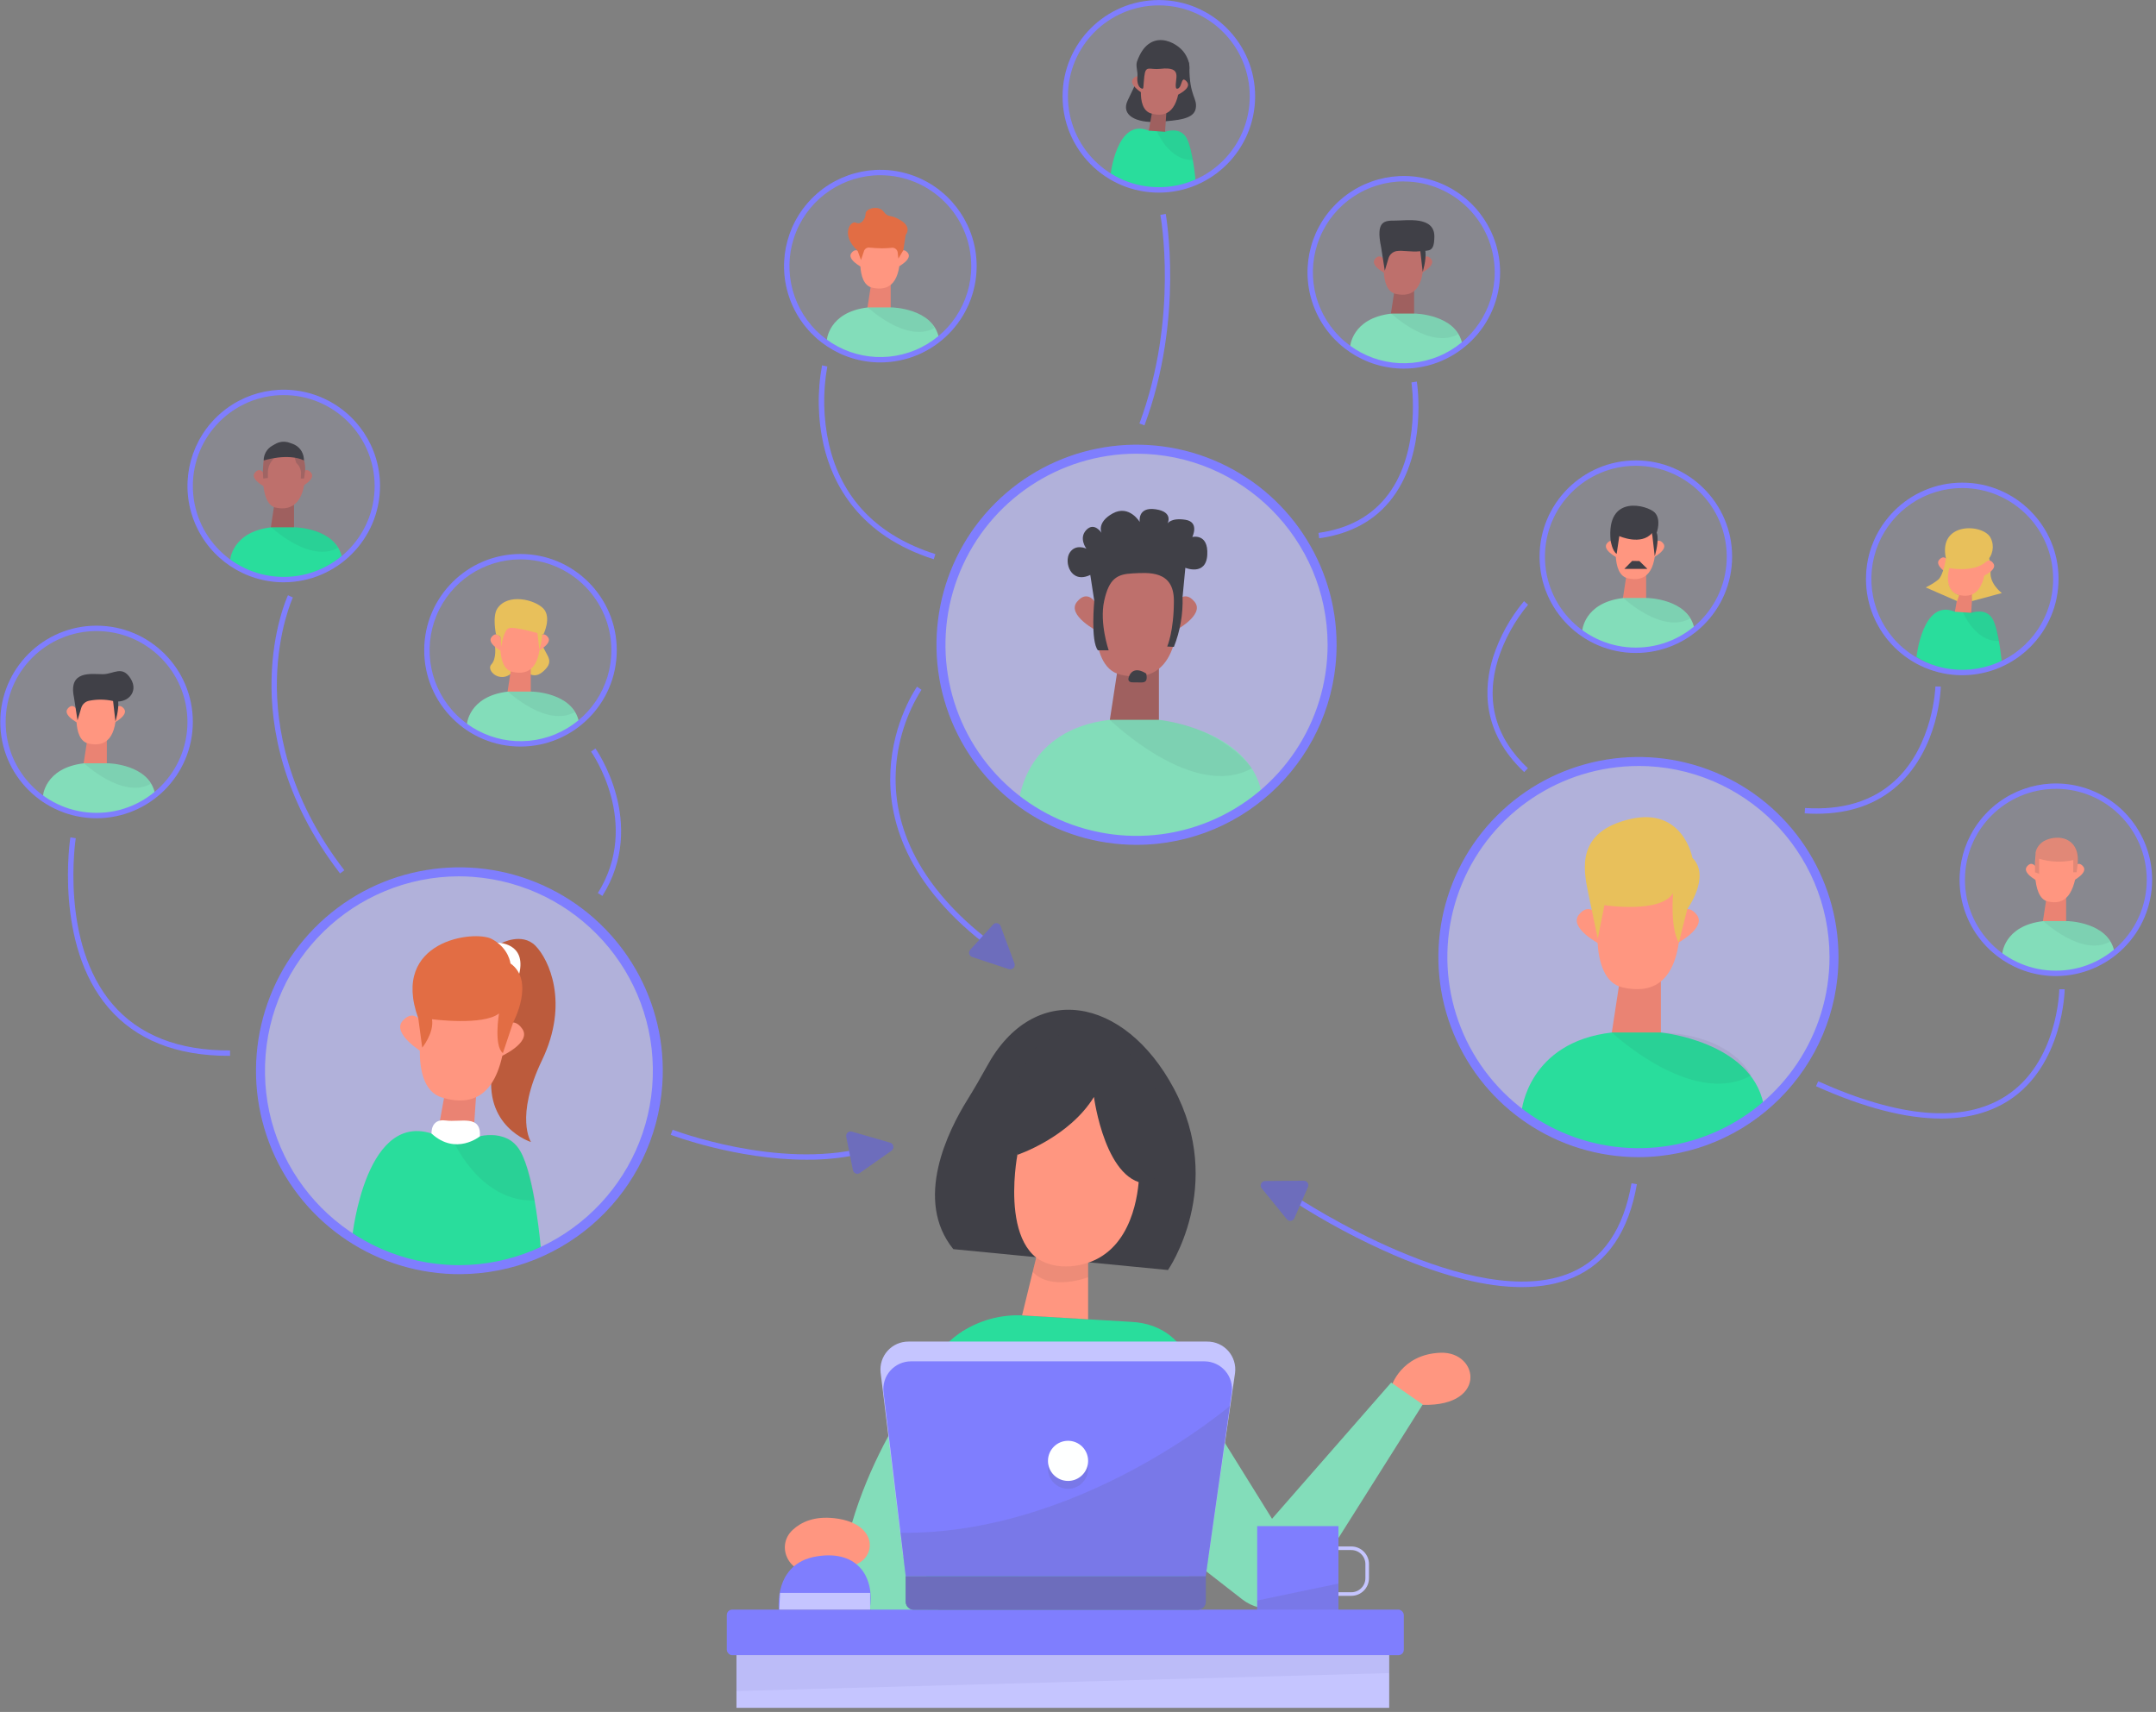 <svg width="432px" height="343px" viewBox="0 0 432 343" version="1.1" xmlns="http://www.w3.org/2000/svg" xmlns:xlink="http://www.w3.org/1999/xlink">
    <rect x="0" y="0" width="432" height="343" fill="#808080" stroke="none"/>
    <!-- Generator: Sketch 57.1 (83088) - https://sketch.com -->
    <title>illustration assets 3</title>
    <desc>Created with Sketch.</desc>
    <g id="Final-Design" stroke="none" stroke-width="1" fill="none" fill-rule="evenodd">
        <g id="full-design-v.2" transform="translate(-1050, -2107)" fill-rule="nonzero">
            <g id="illustration-assets-3" transform="translate(1050, 2107)">
                <circle id="Oval" fill="#C5C5FF" opacity="0.71" cx="227.732" cy="129.182" r="39.182"></circle>
                <polygon id="Path" fill="#9F605F" points="224.518 130.288 222.188 145.494 232.214 145.494 232.214 131.17"></polygon>
                <path d="M219.96,118.12 C219.96,118.12 217.285,133.538 224.539,135.18 C231.793,136.822 236.56,133.002 236.178,119.264 C235.796,105.527 220.424,112.014 219.96,118.12 Z" id="Path" fill="#BE706C"></path>
                <path d="M219.6,120.863 C219.6,120.863 217.93,117.943 215.788,120.593 C213.646,123.242 219.96,126.511 219.96,126.511 L219.6,120.863 Z" id="Path" fill="#BE706C"></path>
                <path d="M235.566,120.863 C235.566,120.863 237.233,117.943 239.375,120.593 C241.517,123.242 235.202,126.511 235.202,126.511 L235.566,120.863 Z" id="Path" fill="#BE706C"></path>
                <path d="M219.265,120.388 C219.265,120.388 218.491,128.408 219.985,130.288 L222.145,130.288 C222.145,130.288 220.266,124.844 221.245,120.388 C222.224,115.931 223.801,115.031 226.958,114.88 C230.116,114.728 235.213,114.221 235.213,120.366 C235.213,126.511 233.874,129.535 233.874,129.535 L235.213,129.611 C236.472,126.428 237.063,123.02 236.952,119.599 L237.51,113.76 C237.51,113.76 241.679,115.488 241.906,111.128 C242.132,106.769 238.9,107.593 238.9,107.593 C238.9,107.593 240.408,104.587 237.51,104.137 C234.612,103.687 233.939,104.89 233.939,104.89 C233.939,104.89 235.217,102.557 231.53,102.031 C227.844,101.506 228.373,104.587 228.373,104.587 C228.373,104.587 226.271,101.056 222.973,102.859 C219.676,104.663 220.72,106.769 220.72,106.769 C220.72,106.769 219.28,104.512 217.678,106.168 C216.076,107.824 217.678,109.926 217.678,109.926 C217.678,109.926 215.518,108.871 214.33,110.75 C213.142,112.63 214.556,117.065 218.462,115.186 L219.265,120.388 Z" id="Path" fill="#404047"></path>
                <path d="M226.516,134.968 C226.516,134.968 225.274,136.768 227.077,136.714 C228.881,136.66 230.123,137.221 229.673,134.968 C229.68,134.968 227.642,133.445 226.516,134.968 Z" id="Path" fill="#404047"></path>
                <path d="M204.26,160.078 C204.26,160.078 205.592,146.164 222.386,144.216 L232.2,144.216 C232.2,144.216 250.222,146.138 252.781,158.76 C252.781,158.76 242.881,168.368 227.189,167.832 C227.203,167.832 214.506,168.689 204.26,160.078 Z" id="Path" fill="#83DDBA"></path>
                <path d="M222.386,144.216 C222.386,144.216 239.051,160.495 250.826,153.936 C250.826,153.936 245.39,145.879 232.218,144.216 L222.386,144.216 Z" id="Path" fill="#323144" opacity="0.07"></path>
                <path d="M227.732,169.268 C211.519,169.27 196.901,159.504 190.695,144.525 C184.49,129.546 187.918,112.304 199.382,100.839 C210.847,89.373 228.089,85.943 243.068,92.147 C258.048,98.352 267.815,112.969 267.815,129.182 C267.791,151.31 249.86,169.243 227.732,169.268 L227.732,169.268 Z M227.732,90.9 C212.247,90.899 198.285,100.226 192.358,114.533 C186.431,128.84 189.706,145.308 200.657,156.258 C211.607,167.208 228.075,170.484 242.382,164.557 C256.689,158.63 266.016,144.668 266.015,129.182 C265.991,108.049 248.865,90.924 227.732,90.9 Z" id="Shape" fill="#7F7EFE"></path>
                <circle id="Oval" fill="#C5C5FF" opacity="0.71" cx="328.298" cy="191.747" r="39.182"></circle>
                <polygon id="Path" fill="#EA8373" points="325.094 192.942 322.765 208.145 332.791 208.145 332.791 193.824"></polygon>
                <path d="M320.519,180.77 C320.519,180.77 317.848,196.189 325.098,197.831 C332.348,199.472 337.122,195.671 336.74,181.915 C336.359,168.16 320.998,174.665 320.519,180.77 Z" id="Path" fill="#FF9680"></path>
                <path d="M320.188,183.514 C320.188,183.514 318.521,180.594 316.379,183.244 C314.237,185.893 320.551,189.162 320.551,189.162 L320.188,183.514 Z" id="Path" fill="#FF9680"></path>
                <path d="M336.143,183.514 C336.143,183.514 337.81,180.594 339.952,183.244 C342.094,185.893 335.779,189.162 335.779,189.162 L336.143,183.514 Z" id="Path" fill="#FF9680"></path>
                <path d="M304.891,222.602 C304.891,222.602 306.169,208.814 322.96,206.867 L332.791,206.867 C332.791,206.867 350.791,208.598 353.362,221.22 C353.362,221.22 343.53,230.512 327.776,230.497 C327.776,230.497 315.14,231.217 304.891,222.602 Z" id="Path" fill="#29DD9C"></path>
                <path d="M322.96,206.867 C322.96,206.867 339.102,222.034 350.87,215.478 C350.87,215.478 347.292,207.346 332.791,206.867 L322.96,206.867 Z" id="Path" fill="#323144" opacity="0.07"></path>
                <path d="M318.24,178.949 L320.144,188.035 L321.48,181.354 C321.48,181.354 332.701,183.092 335.239,178.949 C335.239,178.949 334.616,185.987 336.398,188.813 L338.083,182.135 C338.083,182.135 342.853,175.612 339.113,171.871 C339.113,171.871 337.244,161.586 326.556,164.124 C315.868,166.662 317.203,173.995 318.24,178.949 Z" id="Path" fill="#E8C05B"></path>
                <path d="M328.298,231.84 C312.084,231.841 297.466,222.075 291.261,207.096 C285.055,192.116 288.485,174.874 299.95,163.409 C311.415,151.944 328.657,148.515 343.637,154.72 C358.616,160.926 368.382,175.544 368.381,191.758 C368.355,213.884 350.425,231.814 328.298,231.84 Z M328.298,153.472 C312.813,153.47 298.851,162.797 292.924,177.104 C286.997,191.41 290.272,207.878 301.221,218.829 C312.171,229.779 328.638,233.055 342.945,227.13 C357.252,221.204 366.581,207.243 366.581,191.758 C366.563,170.62 349.436,153.487 328.298,153.461 L328.298,153.472 Z" id="Shape" fill="#7F7EFE"></path>
                <circle id="Oval" fill="#C5C5FF" opacity="0.71" cx="92.052" cy="214.531" r="39.856"></circle>
                <polygon id="Path" fill="#EA8373" points="90.158 213.372 87.401 228.686 94.738 229.187 95.728 214.654"></polygon>
                <path d="M100.4,189 C100.4,189 104.548,186.739 107.266,189.468 C109.984,192.197 114.106,200.952 108.608,212.407 C103.111,223.862 106.398,228.809 106.398,228.809 C106.398,228.809 96.62,225.781 98.698,213.941 C100.775,202.1 100.4,189 100.4,189 Z" id="Path" fill="#BC5B3C"></path>
                <path d="M85.093,202.255 C85.093,202.255 81.317,217.717 88.56,219.895 C95.803,222.073 100.912,218.52 101.473,204.552 C102.035,190.584 86.004,196.092 85.093,202.255 Z" id="Path" fill="#FF9680"></path>
                <path d="M84.568,205.016 C84.568,205.016 83.081,201.938 80.723,204.476 C78.365,207.014 84.546,210.773 84.546,210.773 L84.568,205.016 Z" id="Path" fill="#FF9680"></path>
                <path d="M100.757,206.122 C100.757,206.122 102.65,203.274 104.641,206.122 C106.632,208.969 99.997,211.838 99.997,211.838 L100.757,206.122 Z" id="Path" fill="#FF9680"></path>
                <path d="M99.68,188.878 C99.68,188.878 105.545,188.827 104.04,195.12 C102.535,201.413 96.264,192.29 99.68,188.878 Z" id="Path" fill="#FFFFFF"></path>
                <path d="M83.812,204.019 L84.604,209.898 C84.604,209.898 87.008,206.95 86.562,204.206 C86.562,204.206 96.818,205.556 99.986,203.051 C99.986,203.051 98.906,209.531 100.76,211 L102.827,204.84 C102.827,204.84 107.284,196.56 102.28,193.028 C102.28,193.028 101.995,190.012 98.564,188.143 C95.134,186.275 78.12,188.366 83.812,204.019 Z" id="Path" fill="#E26D44"></path>
                <path d="M87.61,227.52 L94.81,228.013 C94.81,228.013 101.347,225.554 104.267,230.656 C107.186,235.757 108.403,250.405 108.403,250.405 C108.403,250.405 90.943,260.086 70.603,247.615 C70.618,247.63 73.321,221.476 87.61,227.52 Z" id="Path" fill="#29DD9C"></path>
                <path d="M91.177,229.252 C91.177,229.252 96.577,240.977 107.183,240.505 C107.183,240.505 105.689,228.967 101.25,227.974 C99.638,227.301 97.845,227.192 96.163,227.664 L91.177,229.252 Z" id="Path" fill="#323144" opacity="0.07"></path>
                <path d="M86.465,227.106 C86.465,227.106 86.249,224.082 89.287,224.496 C92.326,224.91 96.412,223.232 96.163,227.664 C96.163,227.664 91.346,231.606 86.465,227.106 Z" id="Path" fill="#FFFFFF"></path>
                <path d="M92.081,255.287 C91.152,255.287 90.22,255.258 89.28,255.193 C72.833,254.073 58.681,243.156 53.423,227.532 C48.165,211.909 52.836,194.656 65.258,183.82 C77.68,172.983 95.407,170.697 110.172,178.027 C124.937,185.357 133.833,200.86 132.71,217.307 L131.814,217.246 L132.71,217.307 C131.228,238.665 113.49,255.246 92.081,255.287 L92.081,255.287 Z M91.994,175.576 C71.006,175.605 53.813,192.257 53.114,213.234 C52.416,234.212 68.462,251.971 89.402,253.397 C90.3,253.457 91.192,253.487 92.077,253.487 C112.996,253.37 130.088,236.752 130.793,215.845 C131.498,194.938 115.565,177.206 94.702,175.68 C93.799,175.613 92.897,175.578 91.994,175.576 L91.994,175.576 Z" id="Shape" fill="#7F7EFE"></path>
                <circle id="Oval" fill="#C5C5FF" opacity="0.12" cx="19.346" cy="144.648" r="18.752"></circle>
                <polygon id="Path" fill="#EA8373" points="17.726 146.632 16.61 153.907 21.409 153.907 21.409 147.056"></polygon>
                <path d="M15.534,140.81 C15.534,140.81 14.256,148.187 17.726,148.972 C21.197,149.756 23.486,147.931 23.299,141.358 C23.112,134.784 15.764,137.88 15.534,140.81 Z" id="Path" fill="#FF9680"></path>
                <path d="M15.376,142.121 C15.376,142.121 14.58,140.724 13.554,141.991 C12.528,143.258 15.552,144.824 15.552,144.824 L15.376,142.121 Z" id="Path" fill="#FF9680"></path>
                <path d="M23.011,142.121 C23.011,142.121 23.81,140.724 24.836,141.991 C25.862,143.258 22.838,144.824 22.838,144.824 L23.011,142.121 Z" id="Path" fill="#FF9680"></path>
                <path d="M8.579,159.671 C8.579,159.671 8.809,153.857 16.859,152.924 L21.564,152.924 C21.564,152.924 29.844,153 31.072,159.044 C27.704,161.773 23.498,163.257 19.163,163.246 C15.314,163.408 11.541,162.134 8.579,159.671 L8.579,159.671 Z" id="Path" fill="#83DDBA"></path>
                <path d="M16.844,152.924 C16.844,152.924 24.57,160.182 30.2,157.046 C30.2,157.046 28.49,153.151 21.56,152.924 L16.844,152.924 Z" id="Path" fill="#323144" opacity="0.07"></path>
                <path d="M14.814,139.68 L15.534,144.328 L16.279,141.836 C16.499,141.094 17.116,140.538 17.878,140.396 C19.423,140.088 21.016,140.099 22.558,140.429 C25.373,141.131 27.907,138.722 26.183,135.972 C24.458,133.222 22.813,135.079 20.578,135.079 C18.342,135.079 13.68,134.244 14.814,139.68 Z" id="Path" fill="#404047"></path>
                <path d="M22.658,140.45 L23.13,144.54 C23.13,144.54 23.85,142.265 23.684,140.548 C23.519,138.83 22.248,139.151 22.658,140.45 Z" id="Path" fill="#404047"></path>
                <path d="M19.346,163.94 C8.692,163.94 0.054,155.303 0.054,144.648 C0.054,133.993 8.692,125.356 19.346,125.356 C30.001,125.356 38.639,133.993 38.639,144.648 C38.627,155.298 29.996,163.928 19.346,163.94 L19.346,163.94 Z M19.346,126.436 C9.288,126.436 1.134,134.59 1.134,144.648 C1.134,154.706 9.288,162.86 19.346,162.86 C29.405,162.86 37.559,154.706 37.559,144.648 C37.547,134.595 29.4,126.448 19.346,126.436 L19.346,126.436 Z" id="Shape" fill="#7F7EFE"></path>
                <circle id="Oval" fill="#C5C5FF" opacity="0.12" cx="56.855" cy="97.373" r="18.752"></circle>
                <polygon id="Path" fill="#9F605F" points="55.231 99.36 54.115 106.636 58.914 106.636 58.914 99.781"></polygon>
                <path d="M52.812,92.401 C52.812,92.401 51.764,100.915 55.235,101.7 C58.705,102.485 61.33,100.39 61.15,93.816 C60.97,87.242 53.039,89.478 52.812,92.401 Z" id="Path" fill="#BE706C"></path>
                <path d="M52.884,94.846 C52.884,94.846 52.085,93.449 51.059,94.72 C50.033,95.99 53.057,97.549 53.057,97.549 L52.884,94.846 Z" id="Path" fill="#BE706C"></path>
                <path d="M60.516,94.846 C60.516,94.846 61.315,93.449 62.341,94.72 C63.367,95.99 60.343,97.549 60.343,97.549 L60.516,94.846 Z" id="Path" fill="#BE706C"></path>
                <path d="M46.08,112.396 C46.08,112.396 46.31,106.582 54.36,105.649 L59.04,105.649 C59.04,105.649 67.32,105.725 68.551,111.769 C65.183,114.498 60.977,115.982 56.642,115.97 C52.8,116.129 49.036,114.855 46.08,112.396 L46.08,112.396 Z" id="Path" fill="#29DD9C"></path>
                <path d="M54.36,105.649 C54.36,105.649 62.086,112.907 67.72,109.771 C67.72,109.771 66.006,105.88 59.08,105.649 L54.36,105.649 Z" id="Path" fill="#323144" opacity="0.07"></path>
                <path d="M56.855,116.665 C49.052,116.665 42.017,111.965 39.031,104.756 C36.045,97.547 37.695,89.249 43.213,83.731 C48.731,78.213 57.029,76.563 64.238,79.549 C71.447,82.535 76.147,89.57 76.147,97.373 C76.133,108.022 67.504,116.651 56.855,116.665 Z M56.855,79.16 C46.796,79.16 38.642,87.314 38.642,97.373 C38.642,107.431 46.796,115.585 56.855,115.585 C66.913,115.585 75.067,107.431 75.067,97.373 C75.053,87.32 66.907,79.174 56.855,79.16 L56.855,79.16 Z" id="Shape" fill="#7F7EFE"></path>
                <circle id="Oval" fill="#C5C5FF" opacity="0.12" cx="104.292" cy="130.288" r="18.752"></circle>
                <path d="M99.184,129.492 C99.184,129.492 99.544,131.951 98.442,133.132 C97.34,134.312 100.188,137.002 102.55,134.831 C104.911,132.66 106.088,136.991 108.871,134.5 C111.654,132.008 108.752,131.209 108.27,127.735 C107.788,124.261 99.184,129.492 99.184,129.492 Z" id="Path" fill="#E8C05B"></path>
                <polygon id="Path" fill="#EA8373" points="102.668 132.275 101.552 139.55 106.351 139.55 106.351 132.696"></polygon>
                <path d="M100.48,126.45 C100.48,126.45 99.202,133.83 102.672,134.615 C106.142,135.4 108.432,133.571 108.241,126.997 C108.05,120.424 100.706,123.527 100.48,126.45 Z" id="Path" fill="#FF9680"></path>
                <path d="M100.321,127.76 C100.321,127.76 99.522,126.364 98.496,127.631 C97.47,128.898 100.494,130.464 100.494,130.464 L100.321,127.76 Z" id="Path" fill="#FF9680"></path>
                <path d="M107.957,127.76 C107.957,127.76 108.752,126.364 109.778,127.631 C110.804,128.898 107.78,130.464 107.78,130.464 L107.957,127.76 Z" id="Path" fill="#FF9680"></path>
                <path d="M93.521,145.31 C93.521,145.31 93.751,139.496 101.801,138.564 L106.506,138.564 C106.506,138.564 114.786,138.64 116.017,144.684 C112.649,147.413 108.443,148.897 104.108,148.885 C100.258,149.05 96.484,147.775 93.521,145.31 Z" id="Path" fill="#83DDBA"></path>
                <path d="M101.786,138.564 C101.786,138.564 109.512,145.822 115.146,142.686 C115.146,142.686 113.432,138.794 106.506,138.564 L101.786,138.564 Z" id="Path" fill="#323144" opacity="0.07"></path>
                <path d="M107.6,126.09 L108.076,130.18 C108.076,130.18 108.796,127.908 108.63,126.187 C108.464,124.466 107.19,124.794 107.6,126.09 Z" id="Path" fill="#E8C05B"></path>
                <path d="M104.292,149.58 C93.637,149.58 85,140.942 85,130.288 C85,119.633 93.637,110.995 104.292,110.995 C114.947,110.995 123.584,119.633 123.584,130.288 C123.572,140.938 114.942,149.568 104.292,149.58 L104.292,149.58 Z M104.292,112.075 C96.926,112.075 90.285,116.513 87.466,123.318 C84.647,130.124 86.205,137.957 91.414,143.166 C96.623,148.374 104.456,149.933 111.262,147.114 C118.067,144.295 122.504,137.654 122.504,130.288 C122.492,120.234 114.345,112.087 104.292,112.075 Z" id="Shape" fill="#7F7EFE"></path>
                <circle id="Oval" fill="#C5C5FF" opacity="0.12" cx="176.407" cy="53.32" r="18.752"></circle>
                <polygon id="Path" fill="#EA8373" points="174.787 55.307 173.671 62.582 178.47 62.582 178.47 55.728"></polygon>
                <path d="M172.595,49.482 C172.595,49.482 171.317,56.862 174.787,57.647 C178.258,58.432 180.547,56.606 180.36,50.029 C180.173,43.452 172.825,46.559 172.595,49.482 Z" id="Path" fill="#FF9680"></path>
                <path d="M172.44,50.796 C172.44,50.796 171.644,49.399 170.618,50.666 C169.592,51.934 172.616,53.5 172.616,53.5 L172.44,50.796 Z" id="Path" fill="#FF9680"></path>
                <path d="M180.072,50.796 C180.072,50.796 180.871,49.399 181.897,50.666 C182.923,51.934 179.899,53.5 179.899,53.5 L180.072,50.796 Z" id="Path" fill="#FF9680"></path>
                <path d="M165.64,68.342 C165.64,68.342 165.87,62.528 173.92,61.596 L178.625,61.596 C178.625,61.596 186.905,61.672 188.136,67.716 C184.767,70.445 180.56,71.93 176.224,71.921 C172.374,72.083 168.601,70.807 165.64,68.342 Z" id="Path" fill="#83DDBA"></path>
                <path d="M173.905,61.596 C173.905,61.596 181.631,68.854 187.261,65.718 C187.261,65.718 185.551,61.826 178.621,61.596 L173.905,61.596 Z" id="Path" fill="#323144" opacity="0.07"></path>
                <path d="M176.4,72.616 C168.595,72.617 161.558,67.917 158.57,60.706 C155.582,53.496 157.232,45.196 162.751,39.677 C168.269,34.157 176.569,32.506 183.78,35.492 C190.991,38.479 195.692,45.515 195.692,53.32 C195.682,63.971 187.051,72.604 176.4,72.616 Z M176.4,35.107 C169.032,35.106 162.388,39.543 159.568,46.351 C156.747,53.158 158.306,60.994 163.516,66.204 C168.726,71.414 176.562,72.972 183.369,70.152 C190.176,67.331 194.614,60.688 194.612,53.32 C194.6,43.266 186.453,35.119 176.4,35.107 Z" id="Shape" fill="#7F7EFE"></path>
                <circle id="Oval" fill="#C5C5FF" opacity="0.12" cx="281.286" cy="54.562" r="18.752"></circle>
                <polygon id="Path" fill="#9F605F" points="279.662 56.545 278.546 63.821 283.345 63.821 283.345 56.966"></polygon>
                <path d="M277.474,50.72 C277.474,50.72 276.196,58.1 279.666,58.885 C283.136,59.67 285.426,57.845 285.235,51.268 C285.044,44.69 277.7,47.801 277.474,50.72 Z" id="Path" fill="#BE706C"></path>
                <path d="M277.315,52.034 C277.315,52.034 276.516,50.638 275.49,51.905 C274.464,53.172 277.488,54.738 277.488,54.738 L277.315,52.034 Z" id="Path" fill="#BE706C"></path>
                <path d="M284.951,52.034 C284.951,52.034 285.746,50.638 286.772,51.905 C287.798,53.172 284.774,54.738 284.774,54.738 L284.951,52.034 Z" id="Path" fill="#BE706C"></path>
                <path d="M270.515,69.581 C270.515,69.581 270.745,63.767 278.795,62.834 L283.5,62.834 C283.5,62.834 291.78,62.91 293.011,68.954 C289.644,71.685 285.438,73.17 281.102,73.159 C277.251,73.322 273.478,72.046 270.515,69.581 Z" id="Path" fill="#83DDBA"></path>
                <path d="M278.78,62.834 C278.78,62.834 286.506,70.092 292.14,66.96 C292.14,66.96 290.426,63.068 283.5,62.838 L278.78,62.834 Z" id="Path" fill="#323144" opacity="0.07"></path>
                <path d="M276.75,49.594 L277.47,54.241 L278.215,51.75 C278.435,51.008 279.052,50.451 279.814,50.31 C280.987,50.098 282.766,50.54 284.494,50.339 C286.398,50.123 287.374,50.62 287.406,47.372 C287.406,43.265 281.905,44.194 279.666,44.194 C277.427,44.194 275.598,44.158 276.75,49.594 Z" id="Path" fill="#404047"></path>
                <path d="M284.594,50.364 L285.07,54.454 C285.07,54.454 285.79,52.178 285.624,50.461 C285.458,48.744 284.184,49.064 284.594,50.364 Z" id="Path" fill="#404047"></path>
                <path d="M281.286,73.854 C273.481,73.855 266.443,69.155 263.456,61.944 C260.468,54.733 262.119,46.433 267.638,40.914 C273.157,35.395 281.458,33.744 288.668,36.732 C295.879,39.719 300.58,46.756 300.578,54.562 C300.566,65.212 291.936,73.842 281.286,73.854 Z M281.286,36.346 C273.918,36.344 267.275,40.781 264.454,47.588 C261.633,54.395 263.191,62.23 268.4,67.441 C273.61,72.651 281.445,74.211 288.253,71.391 C295.06,68.572 299.498,61.93 299.498,54.562 C299.481,44.512 291.335,36.372 281.286,36.36 L281.286,36.346 Z" id="Shape" fill="#7F7EFE"></path>
                <circle id="Oval" fill="#C5C5FF" opacity="0.12" cx="327.776" cy="111.535" r="18.752"></circle>
                <polygon id="Path" fill="#EA8373" points="326.156 113.519 325.04 120.798 329.839 120.798 329.839 113.944"></polygon>
                <path d="M323.964,107.698 C323.964,107.698 322.686,115.074 326.156,115.862 C329.627,116.651 331.916,114.818 331.729,108.245 C331.542,101.671 324.194,104.76 323.964,107.698 Z" id="Path" fill="#FF9680"></path>
                <path d="M323.806,109.008 C323.806,109.008 323.01,107.611 321.984,108.878 C320.958,110.146 323.982,111.712 323.982,111.712 L323.806,109.008 Z" id="Path" fill="#FF9680"></path>
                <path d="M331.441,109.008 C331.441,109.008 332.24,107.611 333.266,108.878 C334.292,110.146 331.268,111.712 331.268,111.712 L331.441,109.008 Z" id="Path" fill="#FF9680"></path>
                <path d="M317.009,126.558 C317.009,126.558 317.239,120.744 325.289,119.812 L329.994,119.812 C329.994,119.812 338.274,119.887 339.502,125.932 C336.134,128.66 331.928,130.144 327.593,130.133 C323.743,130.297 319.97,129.023 317.009,126.558 L317.009,126.558 Z" id="Path" fill="#83DDBA"></path>
                <path d="M325.274,119.812 C325.274,119.812 333,127.069 338.63,123.934 C338.63,123.934 336.92,120.042 329.99,119.812 L325.274,119.812 Z" id="Path" fill="#323144" opacity="0.07"></path>
                <path d="M331.088,107.338 L331.56,111.427 C331.56,111.427 332.28,109.152 332.114,107.435 C331.949,105.718 330.678,106.042 331.088,107.338 Z" id="Path" fill="#404047"></path>
                <path d="M327.776,130.828 C317.122,130.828 308.484,122.19 308.484,111.535 C308.484,100.88 317.122,92.243 327.776,92.243 C338.431,92.243 347.069,100.88 347.069,111.535 C347.057,122.185 338.426,130.816 327.776,130.828 Z M327.776,93.323 C317.718,93.323 309.564,101.477 309.564,111.535 C309.564,121.594 317.718,129.748 327.776,129.748 C337.835,129.748 345.989,121.594 345.989,111.535 C345.977,101.482 337.83,93.335 327.776,93.323 Z" id="Shape" fill="#7F7EFE"></path>
                <circle id="Oval" fill="#C5C5FF" opacity="0.12" cx="393.181" cy="115.992" r="18.752"></circle>
                <circle id="Oval" fill="#C5C5FF" opacity="0.12" cx="411.934" cy="176.267" r="18.752"></circle>
                <polygon id="Path" fill="#EA8373" points="410.31 178.25 409.194 185.53 413.993 185.53 413.993 178.675"></polygon>
                <path d="M407.88,171.245 C407.88,171.245 406.832,179.806 410.303,180.605 C413.773,181.404 415.703,179.413 416.318,172.865 C416.974,165.834 407.743,167.04 407.88,171.245 Z" id="Path" fill="#FF9680"></path>
                <path d="M407.963,173.74 C407.963,173.74 407.164,172.343 406.138,173.61 C405.112,174.877 408.136,176.443 408.136,176.443 L407.963,173.74 Z" id="Path" fill="#FF9680"></path>
                <path d="M415.598,173.74 C415.598,173.74 416.394,172.343 417.42,173.61 C418.446,174.877 415.422,176.443 415.422,176.443 L415.598,173.74 Z" id="Path" fill="#FF9680"></path>
                <path d="M401.162,191.29 C401.162,191.29 401.393,185.476 409.442,184.543 L414.148,184.543 C414.148,184.543 422.428,184.619 423.659,190.663 C420.291,193.392 416.085,194.876 411.75,194.864 C407.9,195.027 404.126,193.753 401.162,191.29 Z" id="Path" fill="#83DDBA"></path>
                <path d="M409.428,184.543 C409.428,184.543 417.154,191.801 422.788,188.665 C422.788,188.665 421.074,184.77 414.148,184.543 L409.428,184.543 Z" id="Path" fill="#323144" opacity="0.07"></path>
                <path d="M411.934,195.559 C404.131,195.559 397.096,190.859 394.11,183.65 C391.124,176.441 392.774,168.143 398.292,162.625 C403.809,157.107 412.107,155.457 419.316,158.443 C426.526,161.429 431.226,168.464 431.226,176.267 C431.214,186.917 422.584,195.547 411.934,195.559 Z M411.934,158.054 C401.875,158.054 393.721,166.208 393.721,176.267 C393.721,186.325 401.875,194.479 411.934,194.479 C421.992,194.479 430.146,186.325 430.146,176.267 C430.144,166.207 421.994,158.05 411.934,158.04 L411.934,158.054 Z" id="Shape" fill="#7F7EFE"></path>
                <path d="M407.747,173.459 L407.747,174.762 L408.582,175.068 L408.582,172.048 C410.8,172.727 413.156,172.823 415.422,172.328 L415.422,174.762 L416.092,174.762 L416.329,172.85 C416.329,172.85 416.927,169.992 414.623,168.53 C414.623,168.53 411.876,166.777 409.194,168.779 C408.519,169.159 408.059,169.83 407.948,170.597 L407.747,173.459 Z" id="Path" fill="#404047" opacity="0.16"></path>
                <path d="M278.766,277.848 C278.766,277.848 280.66,271.346 288.605,271.03 C296.55,270.713 298.202,282.47 283.892,281.408 L278.766,277.848 Z" id="Path" fill="#FF9680"></path>
                <path d="M242.446,284.296 L254.88,304.297 L278.752,277.002 L285.073,281.39 L261.864,318.175 C260.527,320.295 258.355,321.751 255.886,322.181 C253.416,322.612 250.88,321.978 248.904,320.436 L234.018,308.84 L242.446,284.296 Z" id="Path" fill="#83DDBA"></path>
                <path d="M193.014,266.616 C193.014,266.616 177.394,282.575 170.734,305.068 C170.734,305.068 161.734,316.969 174.269,322.488 C186.804,328.007 196.121,320.659 193.014,301.968 C189.907,283.277 193.014,266.616 193.014,266.616 Z" id="Path" fill="#83DDBA"></path>
                <path d="M192.028,267.286 C187.398,270.626 183.107,276.714 184.439,287.698 L185.918,322.488 L236.646,322.488 C236.646,322.488 252.846,266.083 226.588,264.838 L205.348,263.574 C200.613,263.245 195.91,264.555 192.028,267.286 L192.028,267.286 Z" id="Path" fill="#29DD9C"></path>
                <path d="M270.767,319.734 L266.958,319.734 L266.958,319.014 L270.767,319.014 C272.323,319.012 273.584,317.751 273.586,316.195 L273.586,313.384 C273.586,311.826 272.324,310.563 270.767,310.561 L267.304,310.561 L267.304,309.841 L270.767,309.841 C272.722,309.843 274.306,311.429 274.306,313.384 L274.306,316.195 C274.304,318.149 272.72,319.732 270.767,319.734 L270.767,319.734 Z" id="Path" fill="#C5C5FF"></path>
                <rect id="Rectangle" fill="#7F7EFE" x="251.906" y="305.762" width="16.279" height="16.909"></rect>
                <polygon id="Path" fill="#6D6DBC" opacity="0.33" points="251.906 320.666 268.189 317.272 268.189 322.675 251.906 322.675"></polygon>
                <rect id="Rectangle" fill="#7F7EFE" x="145.631" y="322.488" width="135.652" height="9.144" rx="1.091"></rect>
                <rect id="Rectangle" fill="#C5C5FF" x="147.564" y="331.614" width="130.792" height="10.559"></rect>
                <path d="M193.856,220.32 C189.929,226.62 183.056,240.451 191.016,250.272 L234.029,254.455 C234.029,254.455 245.7,237.64 235.174,218.027 C225.238,199.516 207.094,196.459 197.734,213.667 C196.499,215.903 195.214,218.128 193.856,220.32 Z" id="Path" fill="#404047"></path>
                <polygon id="Path" fill="#6D6DBC" opacity="0.1" points="147.564 331.614 147.564 338.81 278.356 335.21 278.356 331.614"></polygon>
                <path d="M181.48,315.788 L241.6,315.788 L241.6,320.904 C241.6,321.789 240.882,322.506 239.998,322.506 L183.082,322.506 C182.197,322.506 181.48,321.789 181.48,320.904 L181.48,315.788 Z" id="Path" fill="#5A82A7"></path>
                <path d="M181.48,315.788 L241.6,315.788 L241.6,320.904 C241.6,321.789 240.882,322.506 239.998,322.506 L183.082,322.506 C182.197,322.506 181.48,321.789 181.48,320.904 L181.48,315.788 Z" id="Path" fill="#6D6DBC"></path>
                <path d="M180.972,311.832 L176.45,275.008 C176.27,273.416 176.781,271.824 177.853,270.635 C178.926,269.446 180.458,268.774 182.059,268.79 L241.873,268.79 C243.495,268.774 245.043,269.463 246.117,270.678 C247.19,271.894 247.682,273.516 247.464,275.123 L242.15,311.843 L180.972,311.832 Z" id="Path" fill="#C5C5FF"></path>
                <path d="M181.48,315.788 L177.034,278.964 C176.844,277.388 177.339,275.806 178.392,274.618 C179.446,273.43 180.958,272.75 182.545,272.75 L241.312,272.75 C242.919,272.75 244.448,273.447 245.502,274.661 C246.556,275.876 247.032,277.487 246.805,279.079 L241.585,315.799 L181.48,315.788 Z" id="Path" fill="#7F7EFE"></path>
                <path d="M181.48,315.788 L241.6,315.788 L246.456,281.657 C246.456,281.657 216.313,307.516 180.446,307.105 L181.48,315.788 Z" id="Path" fill="#6D6DBC" opacity="0.33"></path>
                <circle id="Oval" fill="#6D6DBC" opacity="0.33" cx="214.006" cy="294.268" r="4.021"></circle>
                <circle id="Oval" fill="#FEFFFF" cx="214.006" cy="292.691" r="4.021"></circle>
                <path d="M203.857,231.376 C203.857,231.376 199.364,254.678 214.142,253.742 C225.216,253.044 227.628,242.366 228.139,237.049 C228.35,235.022 228.754,233.02 229.345,231.07 C230.814,226.109 232.412,216.31 224.204,211.63 C212.951,205.175 204.858,218.448 203.857,231.376 Z" id="Path" fill="#FF9680"></path>
                <polygon id="Path" fill="#FF9680" points="208.541 248.209 204.793 263.542 218.027 264.326 218.027 248.076"></polygon>
                <path d="M163.08,314.813 C158.288,315.72 155.254,309.859 158.821,306.533 C160.528,304.942 163.166,303.725 167.206,304.182 C177.005,305.294 175.442,313.758 169.654,313.758 C167.231,313.754 165.049,314.438 163.08,314.813 Z" id="Path" fill="#FF9680"></path>
                <path d="M156.06,322.488 C156.06,322.488 154.944,313.247 163.62,311.832 C172.296,310.417 175.32,316.512 174.258,322.488 L156.06,322.488 Z" id="Path" fill="#7F7EFE"></path>
                <polygon id="Path" fill="#C5C5FF" points="156.301 319.147 174.348 319.147 174.348 322.488 156.139 322.488"></polygon>
                <path d="M207.623,251.96 C207.623,251.96 211.345,255.146 218.027,253.001 L218.027,255.899 C218.027,255.899 210.618,258.779 206.924,254.819 L207.623,251.96 Z" id="Path" fill="#212123" opacity="0.08"></path>
                <path d="M203.857,231.376 C203.857,231.376 214.189,227.927 219.197,219.773 C219.197,219.773 221.533,237.676 230.533,237.161 C230.533,237.161 237.013,230.846 234.029,223.348 C231.044,215.849 224.816,205.013 212.476,207.461 C200.135,209.909 203.857,231.376 203.857,231.376 Z" id="Path" fill="#404047"></path>
                <path d="M45.785,211.543 C35.294,211.543 27.194,208.303 21.708,201.892 C10.796,189.148 14.065,167.98 14.101,167.767 L15.181,167.94 C15.149,168.149 11.959,188.82 22.547,201.193 C27.868,207.403 35.791,210.517 46.094,210.46 L46.094,211.54 L45.785,211.543 Z" id="Path" fill="#7F7EFE"></path>
                <path d="M120.704,179.507 L119.79,178.931 C128.552,164.927 118.534,150.728 118.429,150.588 L119.308,149.954 C119.412,150.12 129.852,164.88 120.704,179.507 Z" id="Path" fill="#7F7EFE"></path>
                <path d="M68.137,175.007 C56.426,159.804 54.209,145.487 54.41,136.127 C54.626,125.978 57.578,119.527 57.704,119.257 L58.684,119.711 C58.651,119.776 55.688,126.266 55.487,136.202 C55.3,145.364 57.492,159.422 68.994,174.362 L68.137,175.007 Z" id="Path" fill="#7F7EFE"></path>
                <path d="M161.615,232.355 C147.542,232.355 134.561,227.426 134.395,227.362 L134.784,226.354 C134.993,226.436 155.722,234.299 172.962,229.99 L173.225,231.037 C169.423,231.947 165.524,232.389 161.615,232.355 Z" id="Path" fill="#7F7EFE"></path>
                <path d="M169.56,227.765 L170.903,234.45 C170.962,234.748 171.168,234.996 171.45,235.108 C171.732,235.221 172.052,235.183 172.3,235.008 L178.643,230.54 C178.925,230.341 179.068,229.998 179.011,229.658 C178.954,229.317 178.708,229.039 178.376,228.942 L170.69,226.724 C170.389,226.638 170.064,226.715 169.833,226.927 C169.603,227.14 169.499,227.457 169.56,227.765 Z" id="Path" fill="#6D6DBC"></path>
                <path d="M198.821,190.26 C181.116,177.163 177.941,163.544 178.416,154.426 C178.916,144.533 183.553,137.866 183.751,137.578 L184.633,138.2 C181.553,143.115 179.783,148.737 179.492,154.53 C178.866,167.209 185.76,179.28 199.462,189.392 L198.821,190.26 Z" id="Path" fill="#7F7EFE"></path>
                <path d="M198.976,185.256 L194.4,190.296 C194.202,190.521 194.13,190.829 194.206,191.118 C194.283,191.407 194.499,191.639 194.782,191.736 L202.147,194.173 C202.474,194.282 202.835,194.193 203.075,193.945 C203.315,193.697 203.391,193.334 203.27,193.01 L200.48,185.512 C200.364,185.223 200.106,185.016 199.799,184.964 C199.493,184.912 199.181,185.022 198.976,185.256 L198.976,185.256 Z" id="Path" fill="#6D6DBC"></path>
                <path d="M52.83,92.261 C52.83,92.261 57.679,90.706 60.923,92.261 L60.872,91.771 C60.738,90.468 59.865,89.359 58.63,88.924 L57.985,88.697 C57.052,88.367 56.021,88.462 55.163,88.956 L54.529,89.316 C53.478,89.923 52.831,91.044 52.83,92.257 L52.83,92.261 Z" id="Path" fill="#404047"></path>
                <path d="M52.661,94.558 L52.744,95.868 L53.669,95.774 L53.669,94.694 C53.671,93.774 53.995,92.883 54.583,92.174 L54.907,91.786 C54.907,91.786 53.539,91.692 52.83,92.261 C52.83,92.261 52.646,94.284 52.661,94.558 Z" id="Path" fill="#404047" opacity="0.24"></path>
                <path d="M61.157,94.187 L60.923,95.864 L60.268,95.864 L60.322,94.784 C60.3,94.003 59.953,93.265 59.364,92.75 L59.04,91.692 C59.711,91.751 60.361,91.952 60.948,92.282 C61.096,92.906 61.166,93.546 61.157,94.187 Z" id="Path" fill="#404047" opacity="0.24"></path>
                <path d="M100.321,127.76 L100.44,129.629 C100.44,129.629 100.854,126.23 101.984,125.852 C103.115,125.474 108.637,127.102 108.637,127.102 L108.886,127.102 C108.886,127.102 110.574,123.728 108.886,121.936 C107.197,120.143 101.786,118.775 99.673,121.889 C98.593,123.466 99.389,127.102 99.389,127.102 C99.389,127.102 100.296,127.393 100.321,127.76 Z" id="Path" fill="#E8C05B"></path>
                <circle id="Oval" fill="#C5C5FF" opacity="0.12" cx="232.214" cy="19.303" r="18.752"></circle>
                <path d="M187.099,112.05 C172.112,107.28 166.824,96.973 165.024,89.15 C163.838,83.908 163.733,78.479 164.714,73.195 L165.769,73.429 C164.839,78.571 164.947,83.846 166.086,88.945 C168.606,99.904 175.806,107.33 187.427,111.02 L187.099,112.05 Z" id="Path" fill="#7F7EFE"></path>
                <path d="M227.387,17.093 C227.387,17.093 226.732,18.554 225.99,20.048 C224.46,23.134 227.758,24.689 231.97,24.408 C236.182,24.127 239.231,23.839 239.594,21.719 C239.958,19.598 238.32,19.357 238.32,13.507 C238.32,7.657 226.67,14.836 227.387,17.093 Z" id="Path" fill="#404047"></path>
                <polygon id="Path" fill="#9F605F" points="231.332 19.768 230.083 26.698 233.406 26.924 233.852 20.347"></polygon>
                <path d="M229.039,14.738 C229.039,14.738 227.329,21.733 230.609,22.716 C233.888,23.699 236.2,22.093 236.455,15.772 C236.711,9.45 229.453,11.948 229.039,14.738 Z" id="Path" fill="#BE706C"></path>
                <path d="M228.802,15.988 C228.802,15.988 228.128,14.594 227.063,15.743 C225.997,16.891 228.791,18.594 228.791,18.594 L228.802,15.988 Z" id="Path" fill="#BE706C"></path>
                <path d="M236.128,16.484 C236.128,16.484 236.984,15.199 237.888,16.484 C238.792,17.77 235.8,19.08 235.8,19.08 L236.128,16.484 Z" id="Path" fill="#BE706C"></path>
                <path d="M230.177,26.179 L233.438,26.402 C233.438,26.402 236.401,25.286 237.722,27.598 C239.044,29.909 239.594,36.536 239.594,36.536 C239.594,36.536 231.692,40.914 222.48,35.28 C222.48,35.28 223.711,23.436 230.177,26.179 Z" id="Path" fill="#29DD9C"></path>
                <path d="M231.793,26.28 C231.793,26.28 234.23,32.256 239.036,32.04 C239.036,32.04 238.36,26.82 236.351,26.37 C235.622,26.065 234.811,26.016 234.05,26.23 L231.793,26.28 Z" id="Path" fill="#323144" opacity="0.07"></path>
                <path d="M171.832,50.22 L172.519,52.085 L173.124,50.285 C173.271,49.849 173.695,49.569 174.154,49.604 L175.543,49.709 C176.341,49.77 177.143,49.77 177.941,49.709 L178.733,49.64 C179.303,49.604 179.803,50.017 179.874,50.584 L180.007,51.815 L181.004,50.134 L181.462,47.07 C181.462,47.07 182.79,45.63 180.583,44.208 C178.376,42.786 178.096,43.801 177.055,42.408 C176.015,41.015 173.437,41.778 173.437,42.818 C173.437,43.859 172.534,45.144 171.508,44.618 C170.482,44.093 168.307,47.016 171.832,50.22 Z" id="Path" fill="#E26D44"></path>
                <path d="M227.812,12.373 C227.527,13.194 228.02,14.418 227.912,15.289 C227.84,15.854 227.812,17.399 228.802,17.755 C229.216,17.903 229.054,17.341 229.288,15.289 C229.558,12.946 230.321,14.044 232.488,13.792 C237.215,13.237 235.278,15.952 235.627,17.561 C235.66,17.723 235.757,17.798 235.958,17.759 C236.678,17.611 236.657,16.207 237.128,15.923 C238.176,15.289 239.058,13.27 237.406,10.724 C235.85,8.327 230.216,5.429 227.812,12.373 Z" id="Path" fill="#404047"></path>
                <path d="M232.2,38.596 C221.545,38.596 212.908,29.958 212.908,19.303 C212.908,8.648 221.545,0.011 232.2,0.011 C242.855,0.011 251.492,8.648 251.492,19.303 C251.48,29.953 242.85,38.584 232.2,38.596 L232.2,38.596 Z M232.2,1.08 C222.142,1.08 213.988,9.234 213.988,19.292 C213.988,29.351 222.142,37.505 232.2,37.505 C242.258,37.505 250.412,29.351 250.412,19.292 C250.402,9.238 242.254,1.09 232.2,1.08 Z" id="Shape" fill="#7F7EFE"></path>
                <path d="M229.32,85.226 L228.308,84.848 C236.257,63.515 232.542,43.254 232.502,43.052 L233.582,42.851 C233.593,43.056 237.362,63.616 229.32,85.226 Z" id="Path" fill="#7F7EFE"></path>
                <path d="M264.326,107.845 L264.179,106.765 C270.274,105.93 274.979,103.32 278.19,99.014 C284.828,90.097 282.834,76.752 282.812,76.619 L283.892,76.45 C283.982,77.015 285.977,90.382 279.072,99.659 C275.674,104.216 270.72,106.967 264.326,107.845 Z" id="Path" fill="#7F7EFE"></path>
                <path d="M304.895,257.879 C297.864,257.879 289.415,255.78 279.59,251.59 C272.529,248.54 265.729,244.918 259.258,240.761 L259.859,239.864 C260.219,240.098 295.348,263.3 314.791,254.963 C321.271,252.191 325.328,246.175 326.905,237.078 L327.985,237.265 C326.34,246.744 322.049,253.03 315.23,255.956 C312.224,257.238 308.776,257.879 304.895,257.879 Z" id="Path" fill="#7F7EFE"></path>
                <path d="M259.355,244.08 L262.08,237.816 C262.202,237.537 262.175,237.215 262.007,236.961 C261.838,236.707 261.553,236.556 261.248,236.56 L253.49,236.617 C253.146,236.62 252.834,236.82 252.687,237.132 C252.541,237.444 252.586,237.812 252.803,238.079 L257.843,244.282 C258.041,244.52 258.347,244.64 258.655,244.599 C258.962,244.558 259.226,244.362 259.355,244.08 L259.355,244.08 Z" id="Path" fill="#6D6DBC"></path>
                <polygon id="Path" fill="#404047" points="327.038 112.381 325.465 113.98 330.091 113.98 328.486 112.406"></polygon>
                <path d="M322.729,108.36 C322.729,108.36 323.057,110.43 323.932,110.966 L324.461,107.413 C324.461,107.413 328.81,109.364 331.006,106.816 L331.952,106.74 C331.952,106.74 332.924,104.112 331.571,102.697 C330.217,101.282 321.772,98.784 322.729,108.36 Z" id="Path" fill="#404047"></path>
                <polygon id="Path" fill="#EA8373" points="392.85 116.158 391.604 123.088 394.924 123.311 395.374 116.734"></polygon>
                <path d="M395.118,120.438 L401.112,118.822 C401.112,118.822 398.257,116.719 398.952,114.026 L395.996,114.98 L395.122,119.102 L395.118,120.438 Z" id="Path" fill="#E8C05B"></path>
                <polygon id="Path" fill="#E8C05B" points="398.567 111.863 398.948 113.328 397.303 114.293 397.814 111.272"></polygon>
                <path d="M390.56,111.125 C390.56,111.125 388.85,118.123 392.126,119.102 C395.402,120.082 397.717,118.48 397.973,112.158 C398.228,105.836 390.96,108.335 390.56,111.125 Z" id="Path" fill="#FF9680"></path>
                <path d="M390.323,112.374 C390.323,112.374 389.646,110.981 388.58,112.129 C387.515,113.278 390.312,114.98 390.312,114.98 L390.323,112.374 Z" id="Path" fill="#FF9680"></path>
                <path d="M397.649,112.874 C397.649,112.874 398.506,111.586 399.406,112.874 C400.306,114.163 397.303,115.463 397.303,115.463 L397.649,112.874 Z" id="Path" fill="#FF9680"></path>
                <path d="M391.698,122.566 L394.96,122.789 C394.96,122.789 397.919,121.676 399.24,123.984 C400.561,126.292 401.112,132.923 401.112,132.923 C401.112,132.923 393.192,137.304 384.008,131.659 C384.008,131.659 385.229,119.822 391.698,122.566 Z" id="Path" fill="#29DD9C"></path>
                <path d="M393.311,122.677 C393.311,122.677 395.752,128.65 400.558,128.437 C400.558,128.437 399.881,123.214 397.872,122.764 C397.142,122.459 396.33,122.409 395.568,122.623 L393.311,122.677 Z" id="Path" fill="#323144" opacity="0.07"></path>
                <path d="M389.905,111.863 L390.323,113.785 C390.323,113.785 395.438,114.847 397.98,112.525 C399.307,111.336 399.677,109.408 398.884,107.813 C397.562,104.918 388.285,104.4 389.905,111.863 Z" id="Path" fill="#E8C05B"></path>
                <path d="M389.905,111.863 C389.905,111.863 389.43,115.25 388.339,116.158 C387.574,116.761 386.743,117.276 385.862,117.691 L392.152,120.438 L392.558,119.218 C392.558,119.218 389.387,118.753 390.582,113.785 L389.905,111.863 Z" id="Path" fill="#E8C05B"></path>
                <path d="M305.406,154.699 C296.816,146.61 297.277,137.704 299.174,131.659 C300.501,127.557 302.605,123.749 305.37,120.442 L306.18,121.162 C303.518,124.371 301.487,128.055 300.193,132.019 C297.583,140.375 299.585,147.74 306.144,153.918 L305.406,154.699 Z" id="Path" fill="#7F7EFE"></path>
                <path d="M363.989,163.04 C363.208,163.04 362.416,163.012 361.606,162.961 L361.678,161.881 C369.126,162.367 375.167,160.546 379.631,156.463 C387.421,149.339 387.796,137.657 387.799,137.538 L388.879,137.563 C388.879,138.06 388.487,149.828 380.358,157.259 C376.157,161.1 370.66,163.04 363.989,163.04 Z" id="Path" fill="#7F7EFE"></path>
                <path d="M393.181,135.284 C382.526,135.284 373.889,126.647 373.889,115.992 C373.889,105.337 382.526,96.7 393.181,96.7 C403.836,96.7 412.474,105.337 412.474,115.992 C412.46,126.641 403.83,135.271 393.181,135.284 Z M393.181,97.78 C385.815,97.78 379.174,102.217 376.355,109.022 C373.536,115.828 375.094,123.661 380.303,128.87 C385.512,134.079 393.345,135.637 400.151,132.818 C406.956,129.999 411.394,123.358 411.394,115.992 C411.38,105.939 403.234,97.793 393.181,97.78 L393.181,97.78 Z" id="Shape" fill="#7F7EFE"></path>
                <path d="M388.955,224.111 C381.899,224.111 373.518,221.951 363.874,217.631 L364.316,216.644 C380.779,224.035 393.415,225.036 401.868,219.618 C412.369,212.893 412.625,198.342 412.625,198.198 L413.705,198.198 C413.705,198.353 413.438,213.484 402.451,220.518 C398.707,222.912 394.2,224.111 388.955,224.111 Z" id="Path" fill="#7F7EFE"></path>
            </g>
        </g>
    </g>
</svg>